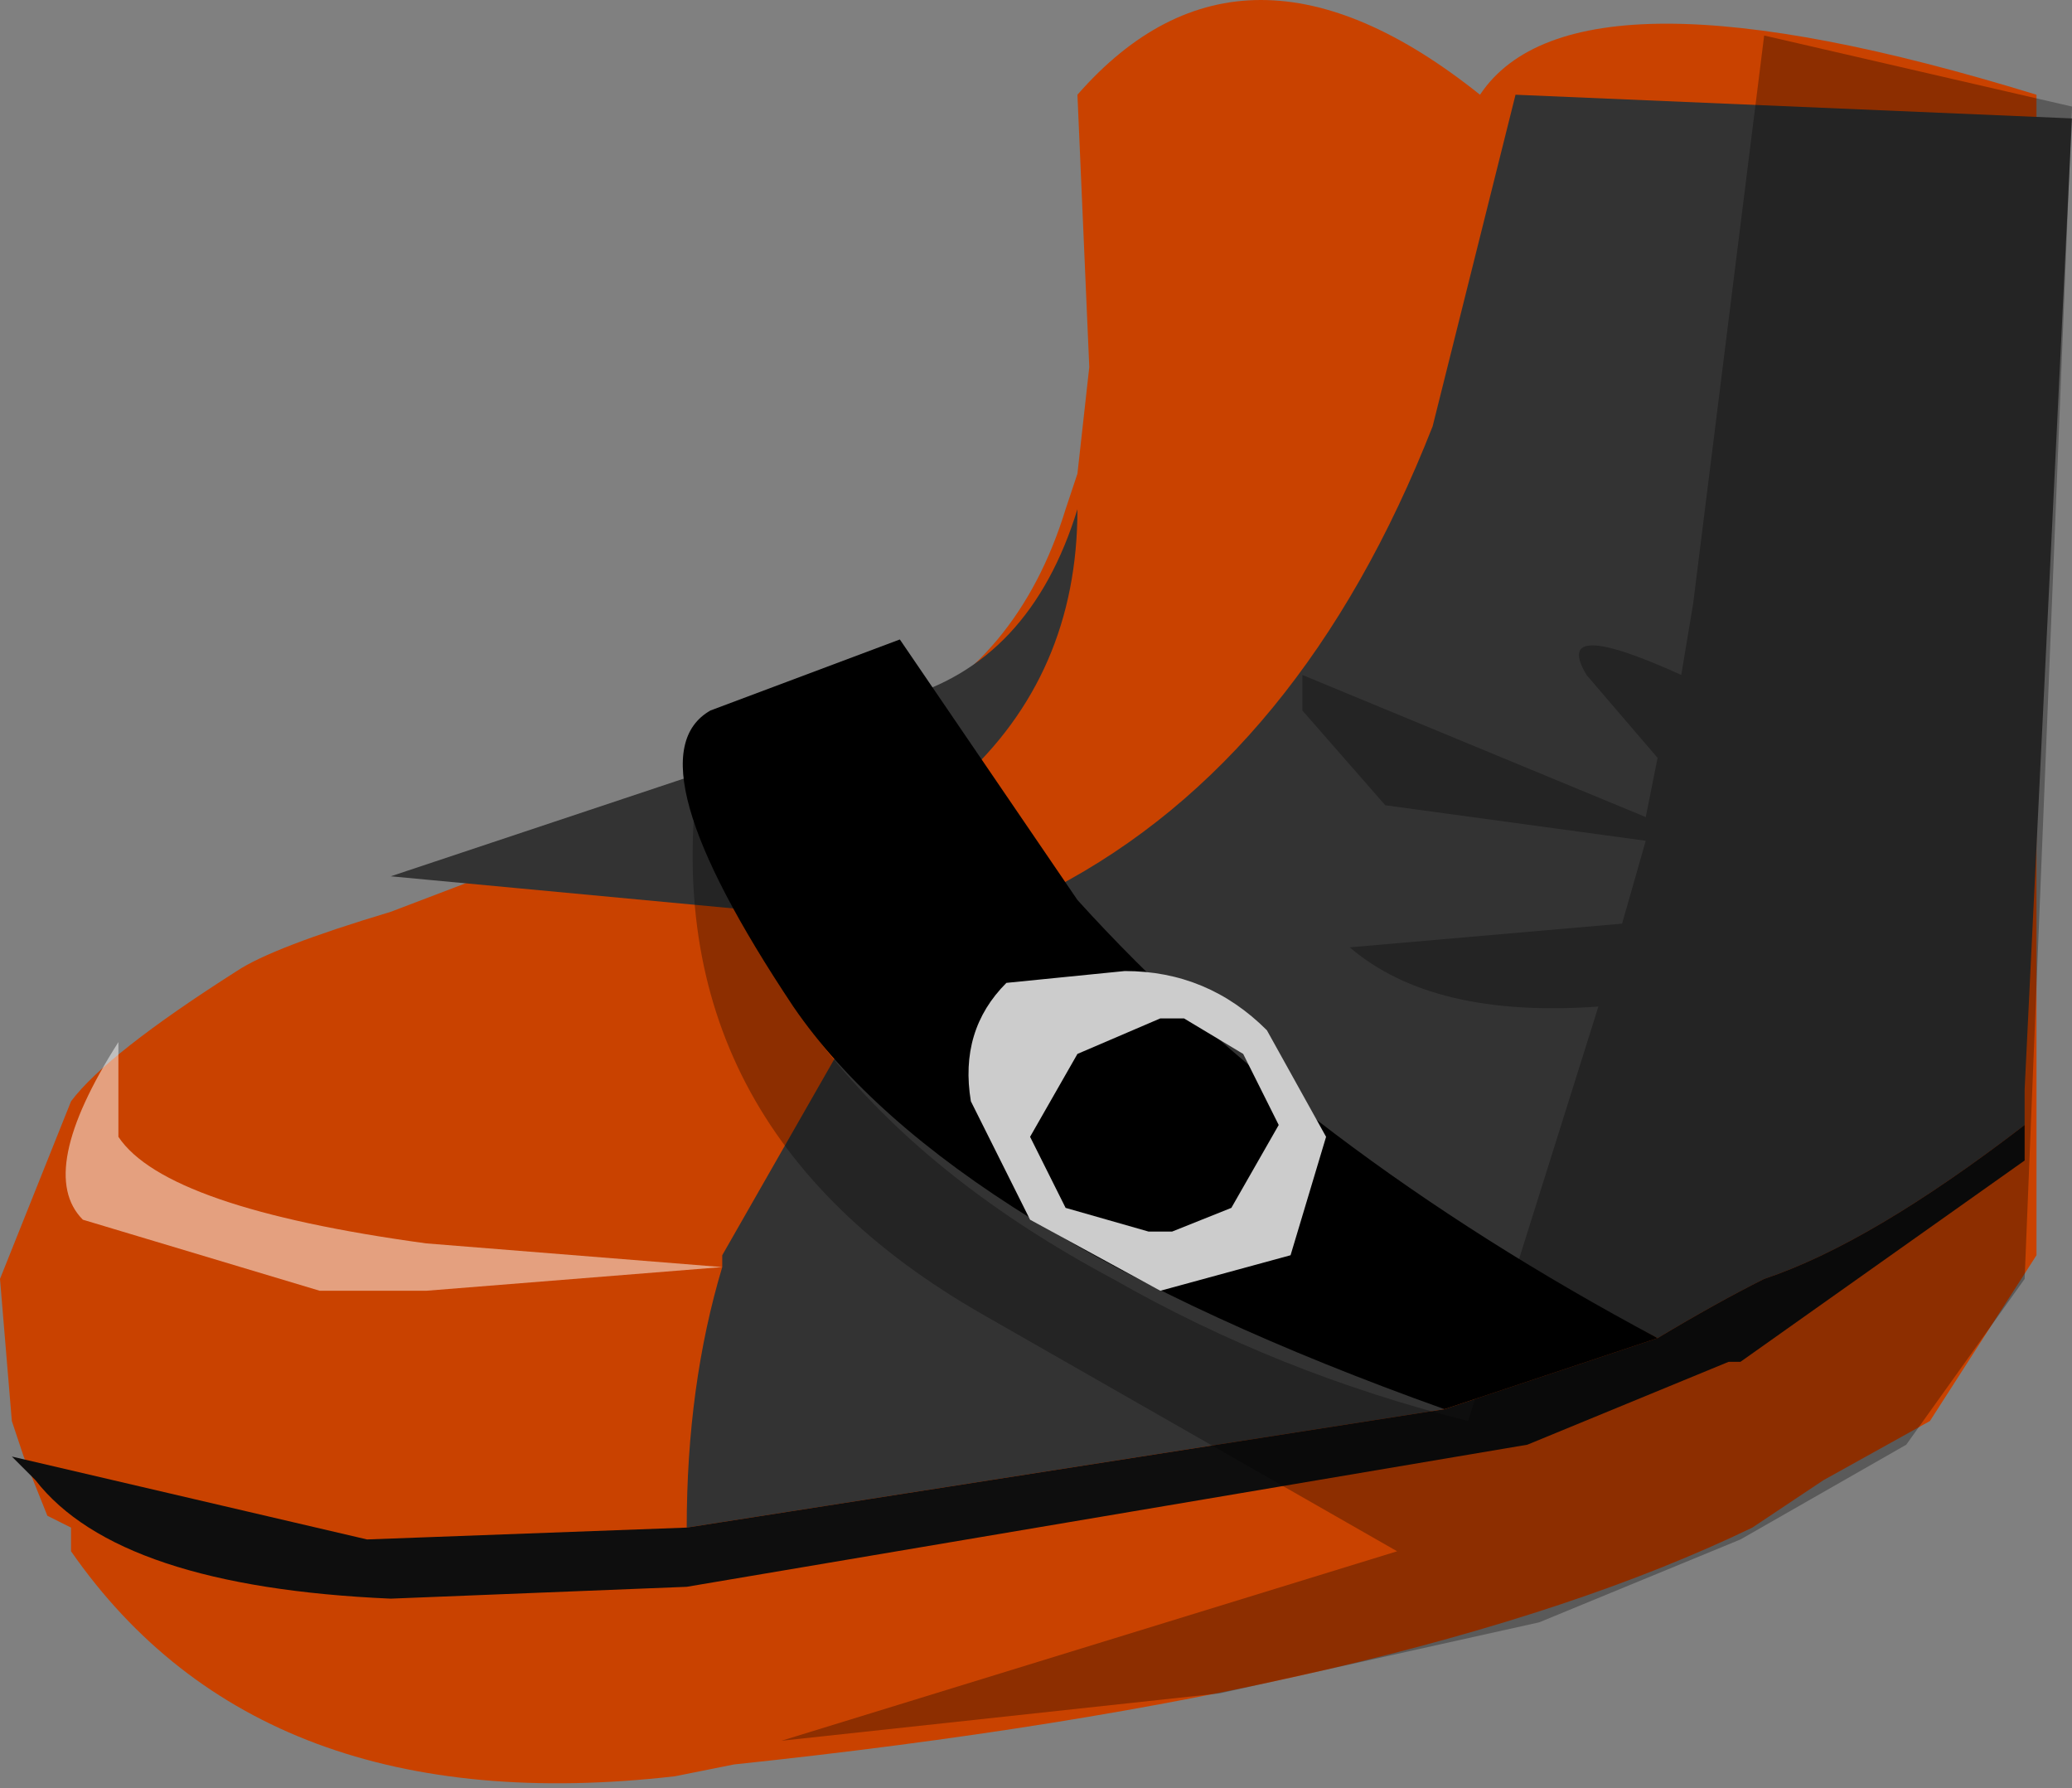 <svg xmlns="http://www.w3.org/2000/svg" xmlns:ffdec="https://www.free-decompiler.com/flash" xmlns:xlink="http://www.w3.org/1999/xlink" ffdec:objectType="frame" width="8.75" height="7.55"><rect width="100%" height="100%" fill="#808080" stroke="none"/><use ffdec:characterId="1" xlink:href="#a" width="8.75" height="7.55"/><defs><g id="a" fill-rule="evenodd"><path fill="#c94200" d="M8.6.4v4.9l-.45.7-.45.25-.3.2q-1.45.7-4.3 1l-.25.05Q1.1 7.7.3 6.55v-.1L.2 6.4l-.1-.25L.05 6 0 5.4l.3-.75q.15-.2.7-.55.15-.1.65-.25l2.1-.8q.55-.25.75-.9L4.55 2l.05-.45L4.55.4q.7-.8 1.7 0 .4-.6 2.35 0"/><path fill="#333" d="M2.9 6.45q0-.6.15-1.1V5.3l.6-1.05.3.3q.75.6 2.15 1.4zm4.1-.8Q5.7 5 4.75 4.1l-.3-.35Q5.5 3.2 6.05 1.8L6.4.4l2.35.1-.2 4.1v.15q-.65.5-1.1.65-.2.1-.45.25m-4-2.4.25.6-1.6-.15zm1.05.05-.25-.35q.55-.15.75-.8 0 .7-.5 1.15"/><path fill="#0e0e0e" d="M8.55 4.75v.15l-1.2.85H7.3l-.85.35-3.55.6-1.25.05Q.5 6.7.15 6.25l-.1-.1 1.5.35 1.35-.05 3.2-.5.9-.3q.25-.15.45-.25.45-.15 1.1-.65"/><path fill="#fff" fill-opacity=".498" d="m3.05 5.35-1.25.1h-.45l-1-.3q-.2-.2.15-.75v.4q.2.3 1.3.45z"/><path d="m3 3 .8-.3.75 1.1Q5.5 4.85 7 5.65l-.9.3Q4 5.2 3.35 4.25 2.65 3.2 3 3"/><path fill="#ccc" d="m4.25 4.15.5-.05q.35 0 .6.25l.25.45-.15.5-.55.15-.55-.3-.25-.5q-.05-.3.15-.5m1.15.6-.15-.3L5 4.3h-.1l-.35.15-.2.35.15.3.35.1h.1l.25-.1z"/><path fill-opacity=".298" d="m7.1 2.85.05-.3.3-2.4 1.3.3-.2 4.95-.5.7-.7.4-.85.35-1.35.3-1.85.2 2.6-.8-1.75-1q-1.4-.8-1.2-2.3Q3.2 4.6 4.7 5.4q.7.4 1.5.6l.55-1.75Q6.05 4.3 5.7 4l1.15-.1.1-.35-1.1-.15L5.5 3v-.15l1.45.6L7 3.2l-.3-.35q-.15-.25.4 0"/></g></defs></svg>